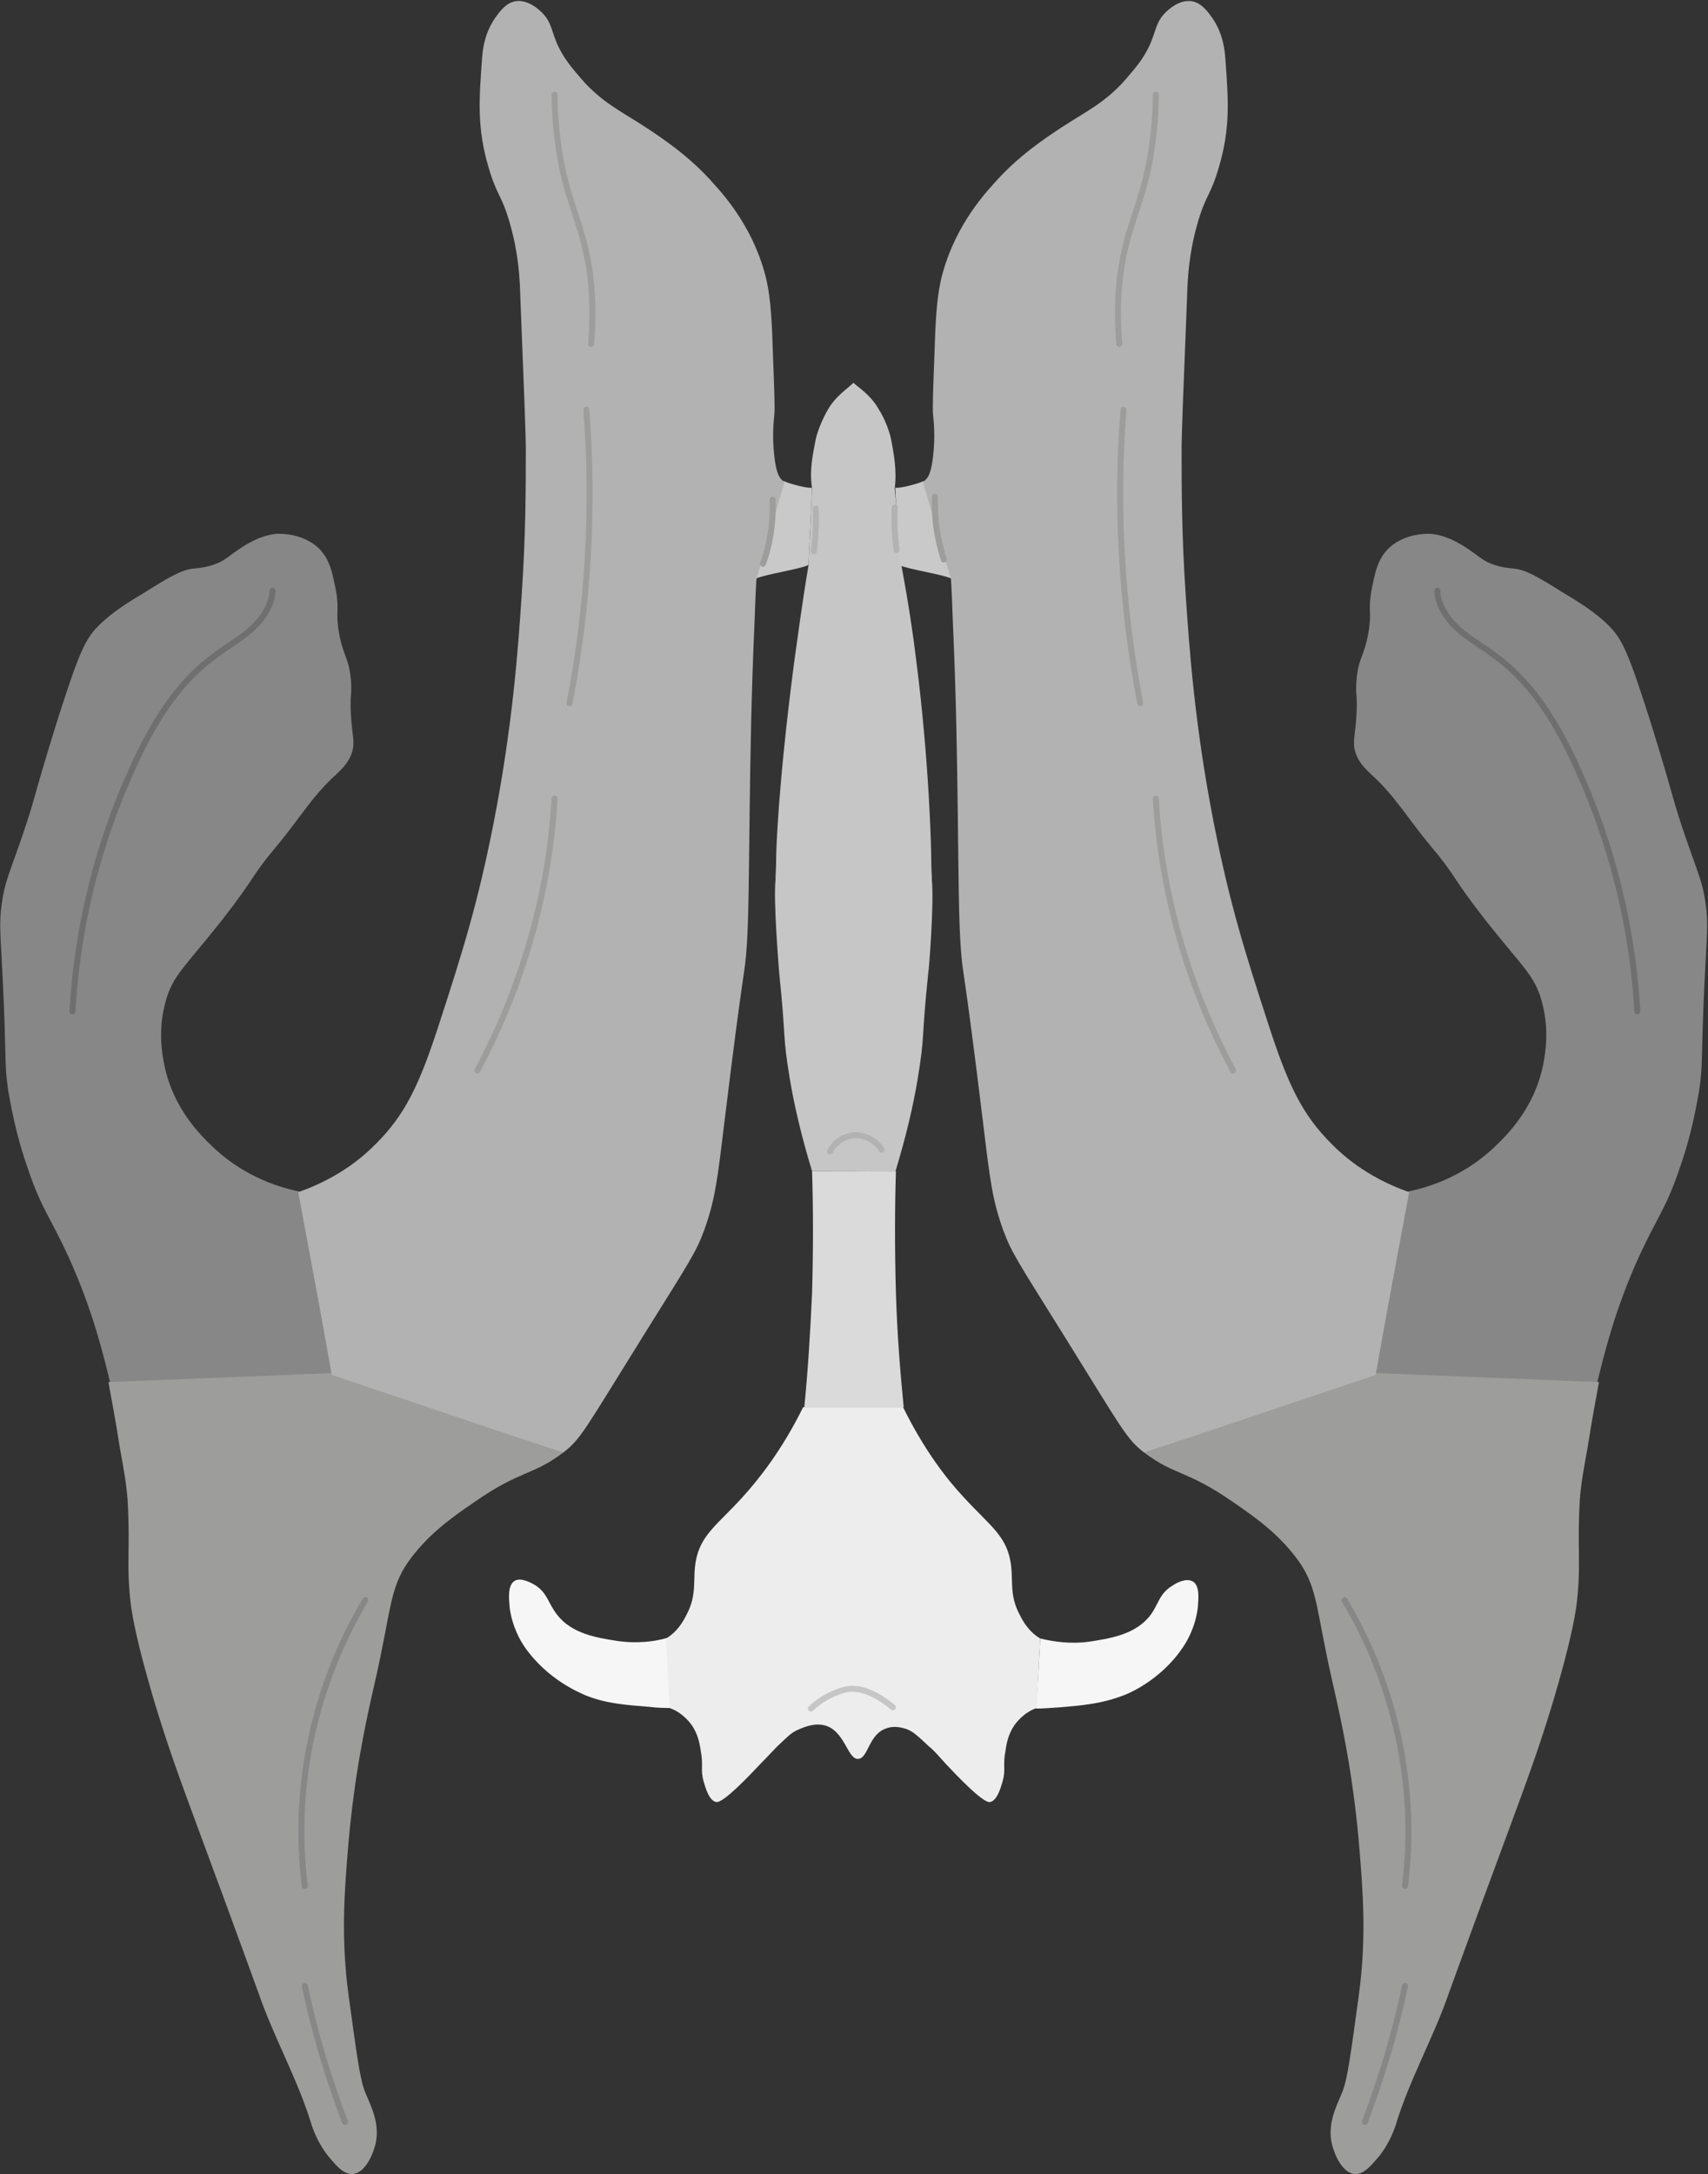 <svg version="1.1" xmlns="http://www.w3.org/2000/svg" xmlns:xlink="http://www.w3.org/1999/xlink" x="0px" y="0px" viewBox="0 0 285.2 362.9" enable-background="new 0 0 285.2 362.9" xml:space="preserve">
    <rect x="0" y="0" width="285.2" height="362.9" fill="#333333" stroke="none"/>
    <g>
        <path id="rightLateralAperture" fill="#F6F6F6" d="M112.1,285.1c-0.9,0-2.2,0-3.8-0.2c-3.7-0.3-7-0.5-10.5-1.9   c-0.9-0.4-6.4-2.6-10.2-8.1c-0.7-1-2.1-3.4-2.5-6.6c-0.1-1.3-0.4-3.6,0.8-4.4c1.1-0.7,2.9,0.4,3.3,0.6c2.2,1.3,2.3,3.1,3.8,5   c2.5,3.3,6.9,3.9,10,4.4c3.4,0.5,6.4,0.1,8.4-0.5C111.7,277.4,111.9,281.2,112.1,285.1z" />
        <path id="leftLateralAperture" fill="#F6F6F6" d="M173.7,273.5c2.1,0.5,5,1,8.4,0.5c3.1-0.5,7.5-1.1,10-4.4c1.4-1.9,1.5-3.7,3.8-5   c0.4-0.3,2.2-1.3,3.3-0.6c1.2,0.7,0.9,3.1,0.8,4.4c-0.4,3.2-1.8,5.6-2.5,6.6c-3.7,5.5-9.2,7.8-10.2,8.1c-3.4,1.3-6.8,1.6-10.5,1.9   c-1.5,0.1-2.8,0.2-3.8,0.2C173.3,281.2,173.5,277.4,173.7,273.5z" />
        <path id="fourth" fill="#EDEDED" d="M150.8,234.9c3.5,7.1,7.2,11.9,10.1,15c4.2,4.6,7,6.3,7.8,10.6c0.6,3.1-0.3,5.6,1.6,9.1   c0.5,1,1.5,2.8,3.4,3.9l-0.6,11.6c-2.3,0.8-3.6,2.7-3.8,3c-0.9,1.4-1.2,2.7-1.4,4.1c-0.5,2.6,0.1,3.1-0.5,5.2   c-0.3,1-0.9,3.2-2.1,3.4c-1.2,0.2-5.7-4.6-7.4-6.4c-1.2-1.3-1.8-2.1-2.8-2.9c-2.1-2-2.7-2.4-3.3-2.7c-0.4-0.2-2.2-0.9-3.8-0.3   c-3,1-3,5-4.7,5.1c-1.8,0.1-2.2-4.7-5.6-5.6c-1.9-0.5-3.9,0.5-4.6,0.8c-1.1,0.5-1.8,1.3-3.3,2.7c-0.9,0.9-1.6,1.7-2.8,2.9   c-1.7,1.8-6.2,6.6-7.4,6.4c-1.2-0.2-1.8-2.4-2.1-3.4c-0.6-2.1,0-2.6-0.5-5.2c-0.2-1.4-0.5-2.7-1.4-4.1c-0.2-0.3-1.5-2.2-3.8-3   l-0.6-11.6c1.9-1.1,2.9-2.9,3.4-3.9c1.9-3.5,1-6,1.6-9.1c0.8-4.3,3.6-6,7.8-10.6c2.8-3.1,6.6-7.9,10.1-15   C139.8,234.9,145.3,234.9,150.8,234.9z" />
        <path id="cerebralAqueduct" fill="#DADADA" d="M134.3,234.9c0.6-6,1-12.4,1.3-19.1c0.2-7.2,0.2-13.9,0-20.3h14   c-0.2,6.4-0.2,13.2,0,20.3c0.2,6.7,0.7,13.1,1.3,19.1C145.3,234.9,139.8,234.9,134.3,234.9z" />
        <path id="third" fill="#C6C6C6" d="M135.6,195.5c-1.8-5.9-3-11.1-3.7-15.3c-1.3-7.8-0.6-6.4-1.8-17.9c0-0.2-1-11.8-0.6-15.5   c0-0.2,0-0.3,0-0.5c0.1-1.6,0.1-2.8,0.1-3c0-1.2,0.3-12,3-32.7c0.6-4.2,1.3-9.7,2.4-16.2l0.6-12.9c-0.5-3,0.2-6,0.5-7.6   c0.2-1.4,1.1-3.8,2.3-5.8c1.3-2.1,3.2-3.3,4.1-4.2c1,0.9,2.8,2,4.1,4.2c1.3,2,2.1,4.4,2.3,5.8c0.3,1.7,0.9,4.6,0.5,7.6l1.1,12.8   c1.2,6.4,2,11.8,2.5,16c2.2,17.2,2.5,31.6,2.5,33.1c0,0.2,0,1.4,0.1,3c0,0.2,0,0.3,0,0.5c0.4,3.7-0.5,15.3-0.6,15.5   c-1.2,11.5-0.5,10.1-1.8,17.9c-0.7,4.2-1.9,9.4-3.7,15.3C144.9,195.5,140.3,195.5,135.6,195.5z" />
        <path id="rightInterventricularForamen" fill="#CAC9CA" d="M126.2,96.6c1.3-0.7,7.5-1.6,8.8-2.3l0.6-12.9c-0.6,0.2-4-0.7-4.7-1.1   L126.2,96.6z" />
        <path id="rightTemporalHorn" fill="#878787" d="M18.4,230.8c-1.1-4.5-2.9-12.1-7-21.1c-3-6.5-4.5-8-6.7-14.5   c-2.1-5.9-2.9-10.8-3.3-13c-0.7-4.6-0.3-5-0.9-17.8c-0.4-8.6-0.7-10.1-0.2-13.6c0.5-3.6,1.3-5.1,3.3-10.9c2.5-7.3,1.7-5.9,5.9-19.4   c3.7-11.6,4.7-13.8,7-16.1c2.3-2.3,5.3-4.1,7.8-5.6c4-2.5,6-3.7,8.1-3.9c0.9-0.1,2.5-0.2,4.4-1.1c1.1-0.6,1.6-1.1,2.5-1.7   c1-0.7,3.7-2.7,6.9-3c0.4,0,4.1-0.2,6.9,2.3c2,1.9,2.4,4.2,3,7.2c0.6,3.4-0.1,3.5,0.5,7c0.7,4,1.7,4.2,2,8c0.2,2.5-0.2,2.2,0,5.8   c0.2,3.4,0.7,4.4,0.2,6.1c-0.6,2-2.1,3.2-2.8,3.9c-3.8,3.4-6.4,7.8-9.7,11.7c-4.7,5.6-3.3,4.9-9.4,12.7c-6.2,7.8-8,9-9.2,13.2   c-1.4,4.9-0.6,9-0.3,10.6c1.5,7.6,6.3,12.1,8.4,14.1c5.4,5,11.3,6.6,14.2,7.2c1.9,10.2,3.8,20.3,5.6,30.5   C43.3,229.9,30.8,230.3,18.4,230.8z" />
        <path id="rightOccipitalHorn" fill="#9D9D9C" d="M94,242.5c-5.2,3.9-7,2.8-14.9,8.3c-4.1,2.8-7.9,5.6-11,10   c-3.1,4.5-2.8,8.2-5.5,20c-1.6,6.9-3.4,15.4-4.4,26.7c-0.7,8.2-1.3,15.9,0,25.5c1.3,9.5,1.9,14.2,2.8,16.3c0.9,2.2,2.5,5.1,1.7,8.6   c-0.5,2-1.8,4.8-3.8,5c-1.6,0.1-2.9-1.6-4.1-3c-1.9-2.4-2.6-4.8-2.7-5c-2.3-7.7-6.4-14.8-9-22.4c-0.2-0.5-3.2-8.9-9.4-25.6   c-4-10.8-5.7-15.5-8-23.1c-2.9-9.8-3.5-13.7-3.8-15.5c-0.9-7.2-0.1-9.6-0.6-18c-0.2-2.7-0.7-5.4-1.3-8.7c-0.7-4.5-1.4-8.2-1.9-10.9   c12.4-0.5,24.8-1,37.2-1.5L94,242.5z" />
        <path id="rightFrontalHorn" fill="#B2B2B2" d="M94,242.5c3-2.3,3.5-3.6,13.4-19.5c7.8-12.5,8.8-13.9,10.2-17.7   c1.8-5,2.2-8.4,3.3-17.5c3.5-28.7,3.4-24.3,3.8-30c0.6-8.7,0.2-30.1,1.3-54.1c0.1-3,0.2-5.4,0.3-7l4.7-16.3   c-0.9-0.4-1.4-1.6-1.7-4.2c-0.4-3.4-0.1-6,0-7c0.1-1.3,0-3.9-0.2-9.1c-0.2-6.7-0.4-10.1-1.1-13.3c-1.9-8.2-6.7-13.8-8.8-16.1   c-4.1-4.7-8.9-7.8-11.3-9.4c-4.3-2.8-7.4-4.2-10.8-8.1c-1.8-2.1-2.8-3.3-3.8-5.3c-1.3-2.7-1.1-4.1-2.8-5.8   c-0.5-0.5-2.3-2.2-4.4-1.9c-1.7,0.3-2.7,1.8-3.5,2.9c-1.8,2.7-2,5.4-2.1,6.6c-0.5,6.8-0.9,11.6,1.1,18.3c1.4,4.8,2.2,4.5,3.6,9.5   c1.4,5,1.6,8.9,1.7,12.5c0.6,15,0.9,22.5,0.9,24.9c0,6.4,0,14.3-0.7,24.6c-0.6,8.9-1.5,21.7-4.7,38c-2.6,13.1-4.9,20.6-9.1,33.5   c-3.3,10.2-5.7,15.1-10.5,19.9c-4.5,4.6-9.6,6.9-13,8.1c1.9,10.2,3.8,20.3,5.6,30.5L94,242.5z" />
        <path id="leftInterventricularForamen" fill="#CAC9CA" d="M158.9,96.6c-1.3-0.7-7.5-1.6-8.8-2.3l-0.6-12.9c0.6,0.2,4-0.7,4.7-1.1   L158.9,96.6z" />
        <path id="leftTemporalHorn" fill="#878787" d="M266.7,230.8c1.1-4.5,2.9-12.1,7-21.1c3-6.5,4.5-8,6.7-14.5c2.1-5.9,2.9-10.8,3.3-13   c0.7-4.6,0.3-5,0.9-17.8c0.4-8.6,0.7-10.1,0.2-13.6c-0.5-3.6-1.3-5.1-3.3-10.9c-2.5-7.3-1.7-5.9-5.9-19.4   c-3.7-11.6-4.7-13.8-7-16.1c-2.3-2.3-5.3-4.1-7.8-5.6c-4-2.5-6-3.7-8.1-3.9c-0.9-0.1-2.5-0.2-4.4-1.1c-1.1-0.6-1.6-1.1-2.5-1.7   c-1-0.7-3.7-2.7-6.9-3c-0.4,0-4.1-0.2-6.9,2.3c-2,1.9-2.4,4.2-3,7.2c-0.6,3.4,0.1,3.5-0.5,7c-0.7,4-1.7,4.2-2,8   c-0.2,2.5,0.2,2.2,0,5.8c-0.2,3.4-0.7,4.4-0.2,6.1c0.6,2,2.1,3.2,2.8,3.9c3.8,3.4,6.4,7.8,9.7,11.7c4.7,5.6,3.3,4.9,9.4,12.7   c6.2,7.8,8,9,9.2,13.2c1.4,4.9,0.6,9,0.3,10.6c-1.5,7.6-6.3,12.1-8.4,14.1c-5.4,5-11.3,6.6-14.2,7.2c-1.9,10.2-3.8,20.3-5.6,30.5   C241.9,229.9,254.3,230.3,266.7,230.8z" />
        <path id="leftOccipitalHorn" fill="#9D9D9C" d="M191.1,242.5c5.2,3.9,7,2.8,14.9,8.3c4.1,2.8,7.9,5.6,11,10c3.1,4.5,2.8,8.2,5.5,20   c1.6,6.9,3.4,15.4,4.4,26.7c0.7,8.2,1.3,15.9,0,25.5c-1.3,9.5-1.9,14.2-2.8,16.3c-0.9,2.2-2.5,5.1-1.7,8.6c0.5,2,1.8,4.8,3.8,5   c1.6,0.1,2.9-1.6,4.1-3c1.9-2.4,2.6-4.8,2.7-5c2.3-7.7,6.4-14.8,9-22.4c0.2-0.5,3.2-8.9,9.4-25.6c4-10.8,5.7-15.5,8-23.1   c2.9-9.8,3.5-13.7,3.8-15.5c0.9-7.2,0.1-9.6,0.6-18c0.2-2.7,0.7-5.4,1.3-8.7c0.7-4.5,1.4-8.2,1.9-10.9c-12.4-0.5-24.8-1-37.2-1.5   L191.1,242.5z" />
        <path id="leftFrontalHorn" fill="#B2B2B2" d="M191.1,242.5c-3-2.3-3.5-3.6-13.4-19.5c-7.8-12.5-8.8-13.9-10.2-17.7   c-1.8-5-2.2-8.4-3.3-17.5c-3.5-28.7-3.4-24.3-3.8-30c-0.6-8.7-0.2-30.1-1.3-54.1c-0.1-3-0.2-5.4-0.3-7l-4.7-16.3   c0.9-0.4,1.4-1.6,1.7-4.2c0.4-3.4,0.1-6,0-7c-0.1-1.3,0-3.9,0.2-9.1c0.2-6.7,0.4-10.1,1.1-13.3c1.9-8.2,6.7-13.8,8.8-16.1   c4.1-4.7,8.9-7.8,11.3-9.4c4.3-2.8,7.4-4.2,10.8-8.1c1.8-2.1,2.8-3.3,3.8-5.3c1.3-2.7,1.1-4.1,2.8-5.8c0.5-0.5,2.3-2.2,4.4-1.9   c1.7,0.3,2.7,1.8,3.5,2.9c1.8,2.7,2,5.4,2.1,6.6c0.5,6.8,0.9,11.6-1.1,18.3c-1.4,4.8-2.2,4.5-3.6,9.5c-1.4,5-1.6,8.9-1.7,12.5   c-0.6,15-0.9,22.5-0.9,24.9c0,6.4,0,14.3,0.7,24.6c0.6,8.9,1.5,21.7,4.7,38c2.6,13.1,4.9,20.6,9.1,33.5   c3.3,10.2,5.7,15.1,10.5,19.9c4.5,4.6,9.6,6.9,13,8.1c-1.9,10.2-3.8,20.3-5.6,30.5L191.1,242.5z" />
    </g>
    <g>
        <path display="none" fill="none" stroke="#878787" stroke-width="3" stroke-linejoin="round" stroke-miterlimit="10" d="   M143.4,293.5c-1.8,0.1-2.2-4.7-5.6-5.6c-1.9-0.5-3.9,0.5-4.6,0.8c-1.1,0.5-1.8,1.3-3.3,2.7c-0.9,0.9-1.6,1.7-2.8,2.9   c-1.7,1.8-6.2,6.6-7.4,6.4c-1.2-0.2-1.8-2.4-2.1-3.4c-0.6-2.1,0-2.6-0.5-5.2c-0.2-1.4-0.5-2.7-1.4-4.1c-0.2-0.3-1.5-2.2-3.8-3   c-1.6-0.5-3-0.3-3.8-0.2c-4.1,0.6-7.9-0.9-10.5-1.9c-0.9-0.4-6.4-2.6-10.2-8.1c-0.7-1-2.1-3.4-2.5-6.6c-0.1-1.3-0.4-3.6,0.8-4.4   c1.1-0.7,2.9,0.4,3.3,0.6c2.2,1.3,2.3,3.1,3.8,5c2.3,3,6.1,3.7,10,4.4c3.2,0.6,5.9,1,8.4-0.5c1.9-1.1,2.9-2.9,3.4-3.9   c1.9-3.5,1-6,1.6-9.1c0.8-4.3,3.5-5.4,7.8-10.6c0.8-1,7.8-6.7,10.1-15c1.1-4,1.2-7.1,1.3-19.1c0-8,0-14.8,0-20.3   c-0.5-2.5-3.2-12.8-3.7-15.3c-1.4-7.1-1.5-15.1-1.8-17.9c0-0.2-1-11.8-0.6-15.5c0-0.2,0-0.3,0-0.5c0.1-1.6,0.1-2.8,0.1-3   c0-1.2,0.3-12,3-32.7c0.6-4.2,1.3-9.7,2.4-16.2c-1.3,0.7-7.5,1.6-8.8,2.3c-0.1,1.6-0.2,4.1-0.3,7c-1,24-0.6,45.4-1.3,54.1   c-0.4,5.7-0.3,1.3-3.8,30c-1.1,9.1-1.4,12.5-3.3,17.5c-1.4,3.8-2.4,5.2-10.2,17.7c-9.9,16-10.4,17.2-13.4,19.5   c-5.2,3.9-7,2.8-14.9,8.3c-4.1,2.8-7.9,5.6-11,10c-3.1,4.5-2.8,8.2-5.5,20c-1.6,6.9-3.4,15.4-4.4,26.7c-0.7,8.2-1.3,15.9,0,25.5   c1.3,9.5,1.9,14.2,2.8,16.3c0.9,2.2,2.5,5.1,1.7,8.6c-0.5,2-1.8,4.8-3.8,5c-1.6,0.1-2.9-1.6-4.1-3c-1.9-2.4-2.6-4.8-2.7-5   c-2.3-7.7-6.4-14.8-9-22.4c-0.2-0.5-3.2-8.9-9.4-25.6c-4-10.8-5.7-15.5-8-23.1c-2.9-9.8-3.5-13.7-3.8-15.5c-0.9-7.2-0.1-9.6-0.6-18   c-0.6-8.9-2.2-15.7-3.1-19.5c-1.1-4.5-2.9-12.1-7-21.1c-3-6.5-4.5-8-6.7-14.5c-2.1-5.9-2.9-10.8-3.3-13c-0.7-4.6-0.3-5-0.9-17.8   c-0.4-8.6-0.7-10.1-0.2-13.6c0.5-3.6,1.3-5.1,3.3-10.9c2.5-7.3,1.7-5.9,5.9-19.4c3.7-11.6,4.7-13.8,7-16.1c2.3-2.3,5.3-4.1,7.8-5.6   c4-2.5,6-3.7,8.1-3.9c0.9-0.1,2.5-0.2,4.4-1.1c1.1-0.6,1.6-1.1,2.5-1.7c1-0.7,3.7-2.7,6.9-3c0.4,0,4.1-0.2,6.9,2.3   c2,1.9,2.4,4.2,3,7.2c0.6,3.4-0.1,3.5,0.5,7c0.7,4,1.7,4.2,2,8c0.2,2.5-0.2,2.2,0,5.8c0.2,3.4,0.7,4.4,0.2,6.1   c-0.6,2-2.1,3.2-2.8,3.9c-3.8,3.4-6.4,7.8-9.7,11.7c-4.7,5.6-3.3,4.9-9.4,12.7c-6.2,7.8-8,9-9.2,13.2c-1.4,4.9-0.6,9-0.3,10.6   c1.5,7.5,6.1,11.9,8.4,14.1c3.4,3.2,8.1,7.5,14.2,7.2c5.8-0.3,9.7-4.5,13-8.1c6-6.6,8.4-13.6,10.5-19.9c4.1-12.8,6.5-20.4,9.1-33.5   c3.2-16.3,4.1-29.1,4.7-38c0.7-10.4,0.7-18.2,0.7-24.6c0-2.4-0.3-9.9-0.9-24.9c-0.2-3.6-0.3-7.5-1.7-12.5c-1.4-5-2.2-4.7-3.6-9.5   c-1.9-6.7-1.6-11.5-1.1-18.3c0.1-1.2,0.3-4,2.1-6.6c0.8-1.1,1.8-2.6,3.5-2.9c2.1-0.3,3.9,1.4,4.4,1.9c1.7,1.6,1.5,3.1,2.8,5.8   c0.9,2,2,3.2,3.8,5.3c3.3,3.9,6.5,5.3,10.8,8.1c2.4,1.6,7.1,4.7,11.3,9.4c2,2.3,6.9,7.9,8.8,16.1c0.7,3.2,0.9,6.6,1.1,13.3   c0.2,5.2,0.3,7.8,0.2,9.1c-0.1,1.1-0.4,3.7,0,7c0.3,2.6,0.8,3.8,1.7,4.2c0.8,0.3,4.2,1.3,4.7,1.1c-0.5-3,0.2-6,0.5-7.6   c0.2-1.4,1.1-3.8,2.3-5.8c1.3-2.1,3.2-3.3,4.1-4.2c1,0.9,2.8,2,4.1,4.2c1.3,2,2.1,4.4,2.3,5.8c0.3,1.7,0.9,4.6,0.5,7.6   c0.6,0.2,4-0.7,4.7-1.1c0.9-0.4,1.4-1.6,1.7-4.2c0.4-3.4,0.1-6,0-7c-0.1-1.3,0-3.9,0.2-9.1c0.2-6.7,0.4-10.1,1.1-13.3   c1.9-8.2,6.7-13.8,8.8-16.1c4.1-4.7,8.9-7.8,11.3-9.4c4.3-2.8,7.4-4.2,10.8-8.1c1.8-2.1,2.8-3.3,3.8-5.3c1.3-2.7,1.1-4.1,2.8-5.8   c0.5-0.5,2.3-2.2,4.4-1.9c1.7,0.3,2.7,1.8,3.5,2.9c1.8,2.7,2,5.4,2.1,6.6c0.5,6.8,0.9,11.6-1.1,18.3c-1.4,4.8-2.2,4.5-3.6,9.5   c-1.4,5-1.6,8.9-1.7,12.5c-0.6,15-0.9,22.5-0.9,24.9c0,6.4,0,14.3,0.7,24.6c0.6,8.9,1.5,21.7,4.7,38c2.6,13.1,4.9,20.6,9.1,33.5   c2,6.3,4.4,13.2,10.5,19.9c3.3,3.6,7.2,7.8,13,8.1c6.2,0.3,10.8-4,14.2-7.2c2.3-2.1,7-6.6,8.4-14.1c0.3-1.6,1.1-5.8-0.3-10.6   c-1.2-4.2-3.1-5.4-9.2-13.2c-6.1-7.8-4.7-7.1-9.4-12.7c-3.3-3.9-5.9-8.4-9.7-11.7c-0.8-0.7-2.2-1.9-2.8-3.9   c-0.5-1.7-0.1-2.7,0.2-6.1c0.2-3.6-0.2-3.3,0-5.8c0.4-3.7,1.4-3.9,2-8c0.6-3.6-0.2-3.7,0.5-7c0.5-3,1-5.3,3-7.2   c2.7-2.6,6.5-2.4,6.9-2.3c3.2,0.2,5.9,2.2,6.9,3c0.9,0.7,1.4,1.2,2.5,1.7c1.9,0.9,3.5,1,4.4,1.1c2.1,0.2,4.1,1.5,8.1,3.9   c2.5,1.5,5.5,3.4,7.8,5.6c2.4,2.3,3.3,4.5,7,16.1c4.3,13.5,3.4,12.1,5.9,19.4c2,5.9,2.7,7.4,3.3,10.9c0.5,3.5,0.3,5-0.2,13.6   c-0.6,12.9-0.2,13.2-0.9,17.8c-0.3,2.2-1.2,7.1-3.3,13c-2.3,6.5-3.8,8-6.7,14.5c-4.1,9-5.9,16.6-7,21.1c-0.9,3.9-2.5,10.6-3.1,19.5   c-0.6,8.4,0.3,10.8-0.6,18c-0.2,1.7-0.8,5.7-3.8,15.5c-2.3,7.6-4,12.3-8,23.1c-6.1,16.8-9.2,25.1-9.4,25.6   c-2.6,7.6-6.7,14.7-9,22.4c-0.1,0.2-0.8,2.6-2.7,5c-1.1,1.4-2.5,3.1-4.1,3c-1.9-0.2-3.3-3-3.8-5c-0.8-3.5,0.8-6.4,1.7-8.6   c0.9-2.1,1.5-6.8,2.8-16.3c1.3-9.6,0.7-17.2,0-25.5c-0.9-11.4-2.8-19.8-4.4-26.7c-2.7-11.8-2.3-15.5-5.5-20c-3.1-4.4-7-7.2-11-10   c-7.8-5.5-9.7-4.3-14.9-8.3c-3-2.3-3.5-3.6-13.4-19.5c-7.8-12.5-8.8-13.9-10.2-17.7c-1.8-5-2.2-8.4-3.3-17.5   c-3.5-28.7-3.4-24.3-3.8-30c-0.6-8.7-0.2-30.1-1.3-54.1c-0.1-3-0.2-5.4-0.3-7c-1.4-0.7-7-1.7-8.4-2.4c1.2,6.4,2,11.8,2.5,16   c2.2,17.2,2.5,31.6,2.5,33.1c0,0.2,0,1.4,0.1,3c0,0.2,0,0.3,0,0.5c0.4,3.7-0.5,15.3-0.6,15.5c-0.3,2.8-0.5,10.8-1.8,17.9   c-0.5,2.6-3.2,12.8-3.7,15.3c0,5.5,0,12.4,0,20.3c0,12,0.1,15,1.3,19.1c2.3,8.3,9.2,14,10.1,15c4.3,5.2,7,6.3,7.8,10.6   c0.6,3.1-0.3,5.6,1.6,9.1c0.5,1,1.5,2.8,3.4,3.9c2.6,1.5,5.2,1,8.4,0.5c3.9-0.7,7.7-1.4,10-4.4c1.4-1.9,1.5-3.7,3.8-5   c0.4-0.3,2.2-1.3,3.3-0.6c1.2,0.7,0.9,3.1,0.8,4.4c-0.4,3.2-1.8,5.6-2.5,6.6c-3.7,5.5-9.2,7.8-10.2,8.1c-2.5,1-6.4,2.5-10.5,1.9   c-0.7-0.1-2.1-0.4-3.8,0.2c-2.3,0.8-3.6,2.7-3.8,3c-0.9,1.4-1.2,2.7-1.4,4.1c-0.5,2.6,0.1,3.1-0.5,5.2c-0.3,1-0.9,3.2-2.1,3.4   c-1.2,0.2-5.7-4.6-7.4-6.4c-1.2-1.3-1.8-2.1-2.8-2.9c-2.1-2-2.7-2.4-3.3-2.7c-0.4-0.2-2.2-0.9-3.8-0.3   C145.1,289.3,145.1,293.4,143.4,293.5z" />
        <path fill="none" stroke="#B2B2B2" stroke-linecap="round" stroke-linejoin="round" stroke-miterlimit="10" d="M138.6,192.2   c0.8-1.6,2.5-2.7,4.3-2.7c2.8,0,4.3,2.3,4.3,2.4" />
        <path fill="none" stroke="#9D9D9C" stroke-linecap="round" stroke-linejoin="round" stroke-miterlimit="10" d="M193,15.8   c0,2.4-0.2,6-0.9,10.3c-1.2,6.8-2.9,9.8-4.2,15.2c-0.9,3.7-1.6,9.1-1,16.1" />
        <path fill="none" stroke="#706F6F" stroke-linecap="round" stroke-linejoin="round" stroke-miterlimit="10" d="M240,98.6   c0.1,2.5,1.7,4.8,3.6,6.5s4.2,2.9,6.2,4.5c6.3,4.6,10.4,11.6,13.6,18.7c5.8,12.7,9.2,26.5,10,40.5" />
        <path fill="none" stroke="#878787" stroke-linecap="round" stroke-linejoin="round" stroke-miterlimit="10" d="M273,182.7   c-1.3,7.8-6.1,14.7-11.9,20c-5.9,5.3-12.9,9.2-19.8,13" />
        <path fill="none" stroke="#878787" stroke-linecap="round" stroke-linejoin="round" stroke-miterlimit="10" d="M224.5,267.1   c8.5,14.2,12.2,31.3,10.1,47.7" />
        <path fill="none" stroke="#878787" stroke-linecap="round" stroke-linejoin="round" stroke-miterlimit="10" d="M227.9,354.2   c2.8-7.4,5.1-15,6.7-22.7" />
        <path fill="none" stroke="#9D9D9C" stroke-linecap="round" stroke-linejoin="round" stroke-miterlimit="10" d="M190.4,117.4   c-3.1-16.1-4.1-32.7-2.8-49" />
        <path fill="none" stroke="#9D9D9C" stroke-linecap="round" stroke-linejoin="round" stroke-miterlimit="10" d="M205.9,178.7   c-7.5-14-12-29.6-12.9-45.4" />
        <path fill="none" stroke="#9D9D9C" stroke-linecap="round" stroke-linejoin="round" stroke-miterlimit="10" d="M92.6,15.8   c0,2.4,0.2,6,0.9,10.3c1.2,6.8,2.9,9.8,4.2,15.2c0.9,3.7,1.6,9.1,1,16.1" />
        <path fill="none" stroke="#706F6F" stroke-linecap="round" stroke-linejoin="round" stroke-miterlimit="10" d="M45.5,98.6   c-0.1,2.5-1.7,4.8-3.6,6.5s-4.2,2.9-6.2,4.5c-6.3,4.6-10.4,11.6-13.6,18.7c-5.8,12.7-9.2,26.5-10,40.5" />
        <path fill="none" stroke="#878787" stroke-linecap="round" stroke-linejoin="round" stroke-miterlimit="10" d="M12.5,182.7   c1.3,7.8,6.1,14.7,11.9,20c5.9,5.3,12.9,9.2,19.8,13" />
        <path fill="none" stroke="#878787" stroke-linecap="round" stroke-linejoin="round" stroke-miterlimit="10" d="M61,267.1   c-8.5,14.2-12.2,31.3-10.1,47.7" />
        <path fill="none" stroke="#878787" stroke-linecap="round" stroke-linejoin="round" stroke-miterlimit="10" d="M57.6,354.2   c-2.8-7.4-5.1-15-6.7-22.7" />
        <path fill="none" stroke="#9D9D9C" stroke-linecap="round" stroke-linejoin="round" stroke-miterlimit="10" d="M95.1,117.4   c3.1-16.1,4.1-32.7,2.8-49" />
        <path fill="none" stroke="#9D9D9C" stroke-linecap="round" stroke-linejoin="round" stroke-miterlimit="10" d="M79.7,178.7   c7.5-14,12-29.6,12.9-45.4" />
        <path fill="none" stroke="#C6C6C6" stroke-linecap="round" stroke-linejoin="round" stroke-miterlimit="10" d="M135.4,285.2   c1.5-1.4,2.9-2.1,3.8-2.5c1-0.4,2.1-0.9,3.5-0.8c1.4,0.1,2.5,0.6,3.5,1.1c1.3,0.7,2.2,1.4,2.9,2" />
        <path fill="none" stroke="#9D9D9C" stroke-linecap="round" stroke-linejoin="round" stroke-miterlimit="10" d="M127.4,94.1   c0.5-1.3,0.9-2.8,1.2-4.5c0.4-2.4,0.5-4.5,0.4-6.2" />
        <path fill="none" stroke="#B2B2B2" stroke-linecap="round" stroke-linejoin="round" stroke-miterlimit="10" d="M135.9,92   c0.3-2.4,0.4-4.7,0.3-7.1" />
        <path fill="none" stroke="#B2B2B2" stroke-linecap="round" stroke-linejoin="round" stroke-miterlimit="10" d="M149.7,91.8   c-0.3-2.4-0.4-4.7-0.3-7.1" />
        <path fill="none" stroke="#9D9D9C" stroke-linecap="round" stroke-linejoin="round" stroke-miterlimit="10" d="M156.1,82.9   c0,1.4,0,3,0.2,4.7c0.3,2.3,0.8,4.2,1.3,5.8" />
    </g>
</svg>